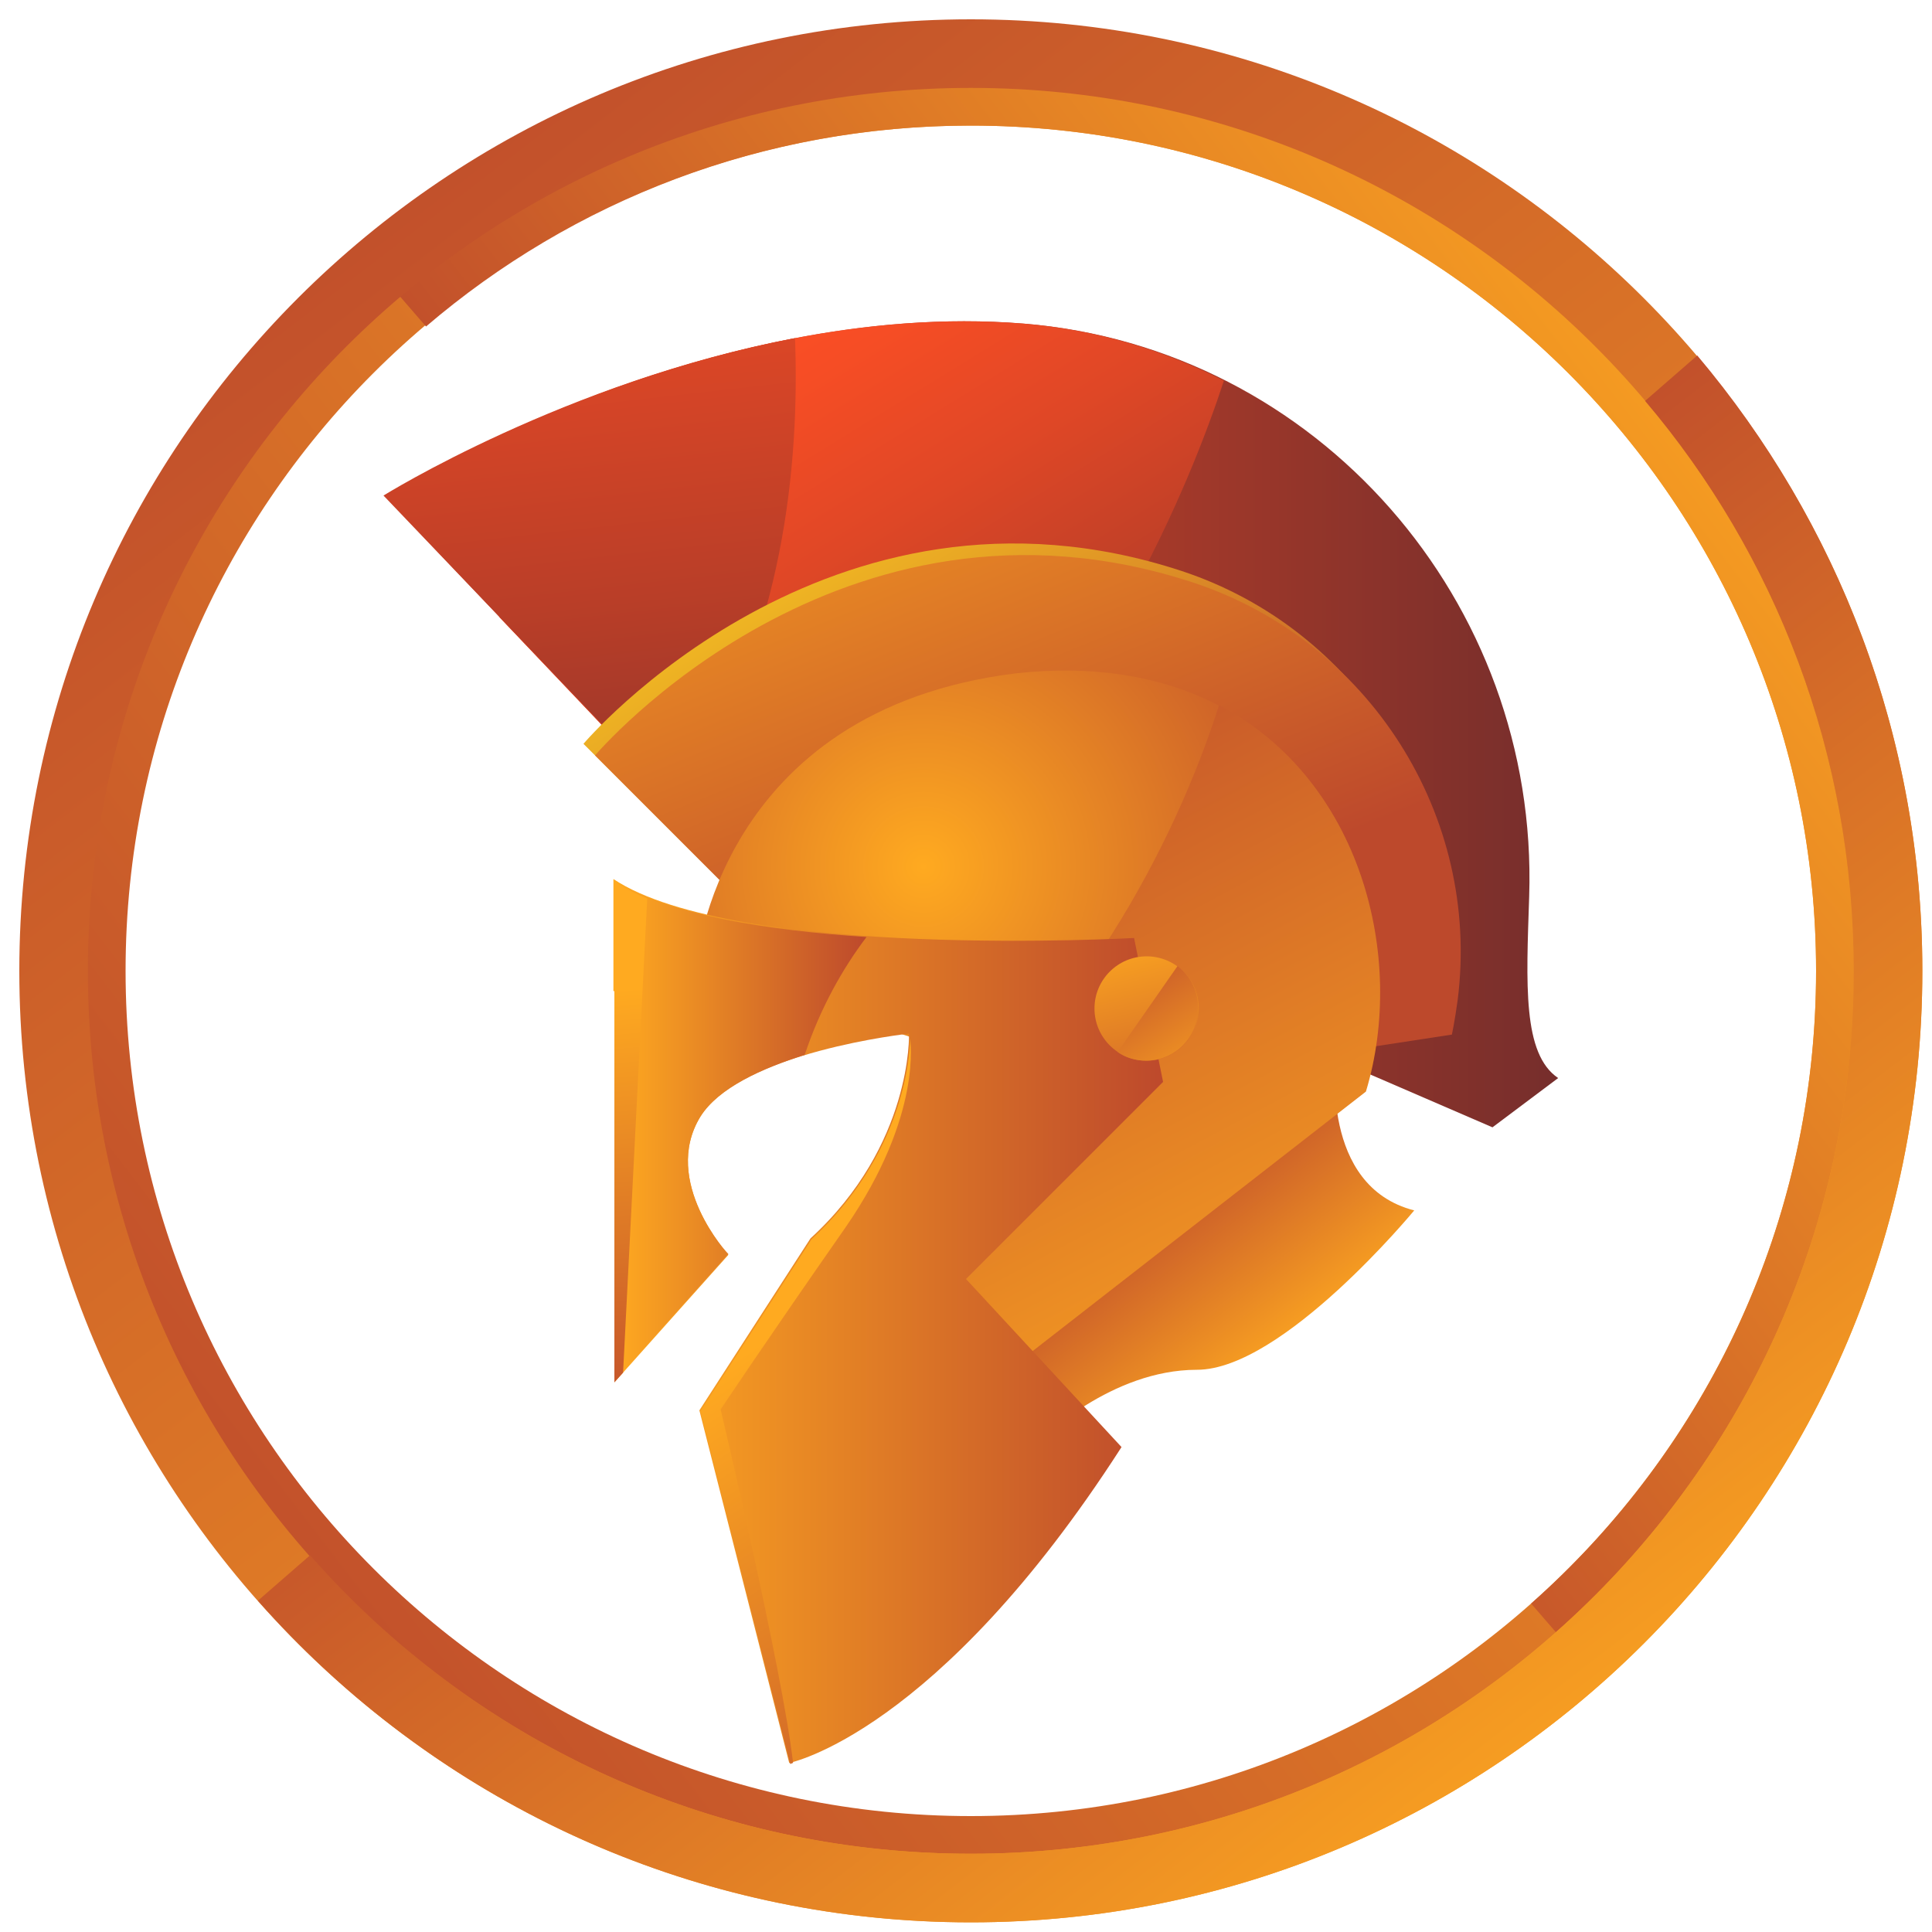 <?xml version="1.0" encoding="utf-8"?>
<!-- Generator: Adobe Illustrator 21.0.0, SVG Export Plug-In . SVG Version: 6.00 Build 0)  -->
<svg version="1.0" id="Layer_1" xmlns="http://www.w3.org/2000/svg" xmlns:xlink="http://www.w3.org/1999/xlink" x="0px" y="0px"
	 viewBox="0 0 200 200" style="enable-background:new 0 0 200 200;" xml:space="preserve">
<style type="text/css">
	.st0{fill:url(#SVGID_1_);}
	.st1{fill:url(#SVGID_2_);}
	.st2{fill:url(#SVGID_3_);}
	.st3{fill:url(#SVGID_4_);}
	.st4{fill:url(#SVGID_5_);}
	.st5{fill:url(#SVGID_6_);}
	.st6{fill:url(#SVGID_7_);}
	.st7{fill:url(#SVGID_8_);}
	.st8{fill:url(#SVGID_9_);}
	.st9{fill:url(#SVGID_10_);}
	.st10{fill:url(#SVGID_11_);}
	.st11{fill:url(#SVGID_12_);}
	.st12{fill:url(#SVGID_13_);}
	.st13{fill:url(#SVGID_14_);}
	.st14{fill:url(#SVGID_15_);}
	.st15{fill:url(#SVGID_16_);}
	.st16{fill:url(#SVGID_17_);}
	.st17{fill:url(#SVGID_18_);}
</style>
<g>
	<g>
		
			<linearGradient id="SVGID_1_" gradientUnits="userSpaceOnUse" x1="164.432" y1="188.812" x2="17.737" y2="-1.892" gradientTransform="matrix(0 -1 1 0 13 187)">
			<stop  offset="0" style="stop-color:#FFAA20"/>
			<stop  offset="1" style="stop-color:#BD492C"/>
		</linearGradient>
		<path class="st0" d="M6.2,100.5c0,52.1,42.2,94.3,94.3,94.3s94.3-42.2,94.3-94.3S152.6,6.2,100.5,6.2S6.2,48.4,6.2,100.5z
			 M188,100.5c0,48.3-39.2,87.5-87.5,87.5S13,148.8,13,100.5S52.2,13,100.5,13S188,52.2,188,100.5z"/>
		
			<linearGradient id="SVGID_2_" gradientUnits="userSpaceOnUse" x1="154.78" y1="176.086" x2="77.975" y2="76.239" gradientTransform="matrix(0 -1 1 0 13 187)">
			<stop  offset="0" style="stop-color:#FFAA20"/>
			<stop  offset="1" style="stop-color:#BD492C"/>
		</linearGradient>
		<path class="st1" d="M194.8,100.5c0-52.1-42.2-94.3-94.3-94.3c-23.2,0-44.5,8.4-60.9,22.4l4.5,5.2C59.3,20.8,79,13,100.5,13
			c48.3,0,87.5,39.2,87.5,87.5c0,26.1-11.4,49.5-29.5,65.5l4.5,5.2C182.5,153.9,194.8,128.6,194.8,100.5z"/>
	</g>
	<g>
		<linearGradient id="SVGID_3_" gradientUnits="userSpaceOnUse" x1="39.77" y1="75.045" x2="161.23" y2="75.045">
			<stop  offset="0" style="stop-color:#FF4F24"/>
			<stop  offset="1" style="stop-color:#762E2C"/>
		</linearGradient>
		<path class="st2" d="M65.2,78.1L39.8,51.3c0,0,32.9-20.5,66.2-17.8c30.4,2.5,53.3,28.8,52.3,59.3c-0.3,9.1-0.7,16.3,3,18.8
			l-6.8,5.1L65.2,78.1z"/>
		<linearGradient id="SVGID_4_" gradientUnits="userSpaceOnUse" x1="76.631" y1="31.188" x2="118.001" y2="98.335">
			<stop  offset="0" style="stop-color:#FF4F24"/>
			<stop  offset="0.134" style="stop-color:#F64D25"/>
			<stop  offset="0.347" style="stop-color:#DF4726"/>
			<stop  offset="0.615" style="stop-color:#B93E28"/>
			<stop  offset="0.923" style="stop-color:#84312B"/>
			<stop  offset="1" style="stop-color:#762E2C"/>
		</linearGradient>
		<path class="st3" d="M51.7,63.9l13.5,14.2L95,91c19.1-18.6,28.2-40.9,31.7-51.6c-6.3-3.2-13.3-5.3-20.8-5.9
			c-16.2-1.3-32.3,2.9-44.5,7.5C58.1,48.8,54.6,57,51.7,63.9z"/>
		<linearGradient id="SVGID_5_" gradientUnits="userSpaceOnUse" x1="55.913" y1="-2.392" x2="67.793" y2="102.837">
			<stop  offset="0" style="stop-color:#FF4F24"/>
			<stop  offset="0.134" style="stop-color:#F64D25"/>
			<stop  offset="0.347" style="stop-color:#DF4726"/>
			<stop  offset="0.615" style="stop-color:#B93E28"/>
			<stop  offset="0.923" style="stop-color:#84312B"/>
			<stop  offset="1" style="stop-color:#762E2C"/>
		</linearGradient>
		<path class="st4" d="M82.3,35c-23.7,4.5-42.6,16.3-42.6,16.3l25.5,26.7l6.3,2.8C81,65.8,82.8,48.3,82.3,35z"/>
		<linearGradient id="SVGID_6_" gradientUnits="userSpaceOnUse" x1="81.269" y1="41.554" x2="116.275" y2="100.11">
			<stop  offset="0" style="stop-color:#FFD820"/>
			<stop  offset="1" style="stop-color:#BD492C"/>
		</linearGradient>
		<path class="st5" d="M75.7,92.3L60.4,77c0,0,25.3-29.9,61.9-17.9c18.2,6,29.8,24.1,27.4,43.2c-0.3,2.2-0.6,3.6-0.6,3.6l-8.5,1.3
			L75.7,92.3z"/>
		<linearGradient id="SVGID_7_" gradientUnits="userSpaceOnUse" x1="84.149" y1="29.308" x2="111.73" y2="97.622">
			<stop  offset="0" style="stop-color:#FFAA20"/>
			<stop  offset="1" style="stop-color:#BD492C"/>
		</linearGradient>
		<path class="st6" d="M76.9,93.5L61.6,78.2c0,0,25.3-29.9,61.9-17.9c18.2,6,29.8,24.1,27.4,43.2c-0.3,2.2-0.6,3.6-0.6,3.6l-8.5,1.3
			L76.9,93.5z"/>
		<linearGradient id="SVGID_8_" gradientUnits="userSpaceOnUse" x1="132.601" y1="142.967" x2="116.689" y2="122.282">
			<stop  offset="0" style="stop-color:#FFAA20"/>
			<stop  offset="1" style="stop-color:#BD492C"/>
		</linearGradient>
		<path class="st7" d="M138.3,109.6c0,0-1.7,13.2,8.1,15.7c0,0-13.6,16.5-22.5,16.5s-16.1,7.2-16.1,7.2l-6.8-6.4l25-25L138.3,109.6z
			"/>
		<radialGradient id="SVGID_9_" cx="95.597" cy="89.705" r="48.483" gradientUnits="userSpaceOnUse">
			<stop  offset="0" style="stop-color:#FFAA20"/>
			<stop  offset="1" style="stop-color:#BD492C"/>
		</radialGradient>
		<path class="st8" d="M72.1,99.8c0,0,2.1-26.3,33.1-30.1c31-3.4,42,24.2,36.1,43.3l-42,32.7l-8.1-11.5c0,0,8.9-25.5,7.6-25.5
			C97.6,108.7,72.1,99.8,72.1,99.8z"/>
		<linearGradient id="SVGID_10_" gradientUnits="userSpaceOnUse" x1="137.671" y1="152.505" x2="93.118" y2="68.915">
			<stop  offset="0" style="stop-color:#FFAA20"/>
			<stop  offset="1" style="stop-color:#BD492C"/>
		</linearGradient>
		<path class="st9" d="M126.2,73c-3.2,10-11.4,29.7-29.6,45.2c-2.3,7.2-5.3,16-5.3,16l8.1,11.5l42-32.7
			C145.6,99.1,140.9,80.7,126.2,73z"/>
		<g>
			<linearGradient id="SVGID_11_" gradientUnits="userSpaceOnUse" x1="63.638" y1="136.889" x2="120.496" y2="136.889">
				<stop  offset="0" style="stop-color:#FFAA20"/>
				<stop  offset="1" style="stop-color:#BD492C"/>
			</linearGradient>
			<path class="st10" d="M63.6,102.6v40.5l11.8-13.2c0,0-7-7.6-2.9-14.3c4.1-6.7,21.6-8.6,21.6-8.6s0.4,11.5-10.2,21.2l-11.5,17.8
				l9.3,36.5c0,0,15.3-3,34.4-32.7l-16.1-17.4l20.4-20.4l-3-14.9c0,0-41.2,2.3-53.9-6.1V102.6z"/>
			<linearGradient id="SVGID_12_" gradientUnits="userSpaceOnUse" x1="63.638" y1="117.158" x2="89.751" y2="117.158">
				<stop  offset="0" style="stop-color:#FFAA20"/>
				<stop  offset="1" style="stop-color:#BD492C"/>
			</linearGradient>
			<path class="st11" d="M72.5,115.6c1.9-3,6.4-5,10.8-6.4c1.6-4.8,3.9-8.9,6.4-12.2c-10.3-0.7-20.7-2.3-26.1-5.9v11.4v40.5
				l11.8-13.2C75.4,129.9,68.4,122.3,72.5,115.6z"/>
		</g>
		<g>
			<linearGradient id="SVGID_13_" gradientUnits="userSpaceOnUse" x1="116.447" y1="95.698" x2="122.812" y2="120.308">
				<stop  offset="0" style="stop-color:#FFAA20"/>
				<stop  offset="1" style="stop-color:#BD492C"/>
			</linearGradient>
			<circle class="st12" cx="118.7" cy="104.4" r="5.4"/>
			<linearGradient id="SVGID_14_" gradientUnits="userSpaceOnUse" x1="125.194" y1="114.001" x2="114.904" y2="98.089">
				<stop  offset="0" style="stop-color:#FFAA20"/>
				<stop  offset="1" style="stop-color:#BD492C"/>
			</linearGradient>
			<path class="st13" d="M121.9,100l-6.2,8.9c0.8,0.6,1.9,0.9,2.9,0.9c3,0,5.4-2.4,5.4-5.4C124.1,102.6,123.2,101,121.9,100z"/>
		</g>
		<linearGradient id="SVGID_15_" gradientUnits="userSpaceOnUse" x1="82.507" y1="136.528" x2="115.285" y2="186.809">
			<stop  offset="0" style="stop-color:#FFAA20"/>
			<stop  offset="1" style="stop-color:#BD492C"/>
		</linearGradient>
		<path class="st14" d="M82.1,182.5c-1.1-9.6-7.5-36.6-7.5-36.6s4.8-7.2,12.9-18.8c8.1-11.7,6.7-19.6,6.7-19.6l0,0
			c0,2.1-0.8,12.1-10.2,20.8l-11.5,17.8l9.3,36.5C81.9,182.6,82,182.5,82.1,182.5z"/>
		<linearGradient id="SVGID_16_" gradientUnits="userSpaceOnUse" x1="63.944" y1="102.41" x2="68.187" y2="149.933">
			<stop  offset="0" style="stop-color:#FFAA20"/>
			<stop  offset="1" style="stop-color:#BD492C"/>
		</linearGradient>
		<path class="st15" d="M63.6,102.6v40.5l0.9-1L67,93c-1.3-0.5-2.4-1.1-3.4-1.7V102.6z"/>
	</g>
	<g>
		<linearGradient id="SVGID_17_" gradientUnits="userSpaceOnUse" x1="181.912" y1="206.336" x2="28.667" y2="7.117">
			<stop  offset="0" style="stop-color:#FFAA20"/>
			<stop  offset="1" style="stop-color:#BD492C"/>
		</linearGradient>
		<path class="st16" d="M100.5,2C46.1,2,2,46.1,2,100.5S46.1,199,100.5,199s98.5-44.1,98.5-98.5S154.9,2,100.5,2z M100.5,191.9
			C50,191.9,9.1,151,9.1,100.5S50,9.1,100.5,9.1s91.4,40.9,91.4,91.4S151,191.9,100.5,191.9z"/>
		<linearGradient id="SVGID_18_" gradientUnits="userSpaceOnUse" x1="171.829" y1="193.042" x2="91.594" y2="88.736">
			<stop  offset="0" style="stop-color:#FFAA20"/>
			<stop  offset="1" style="stop-color:#BD492C"/>
		</linearGradient>
		<path class="st17" d="M100.5,199c54.4,0,98.5-44.1,98.5-98.5c0-24.3-8.8-46.5-23.3-63.7l-5.4,4.7c13.5,15.9,21.6,36.5,21.6,59
			c0,50.5-40.9,91.4-91.4,91.4c-27.2,0-51.7-11.9-68.4-30.9l-5.4,4.7C44.7,186.1,71.1,199,100.5,199z"/>
	</g>
</g>
</svg>
